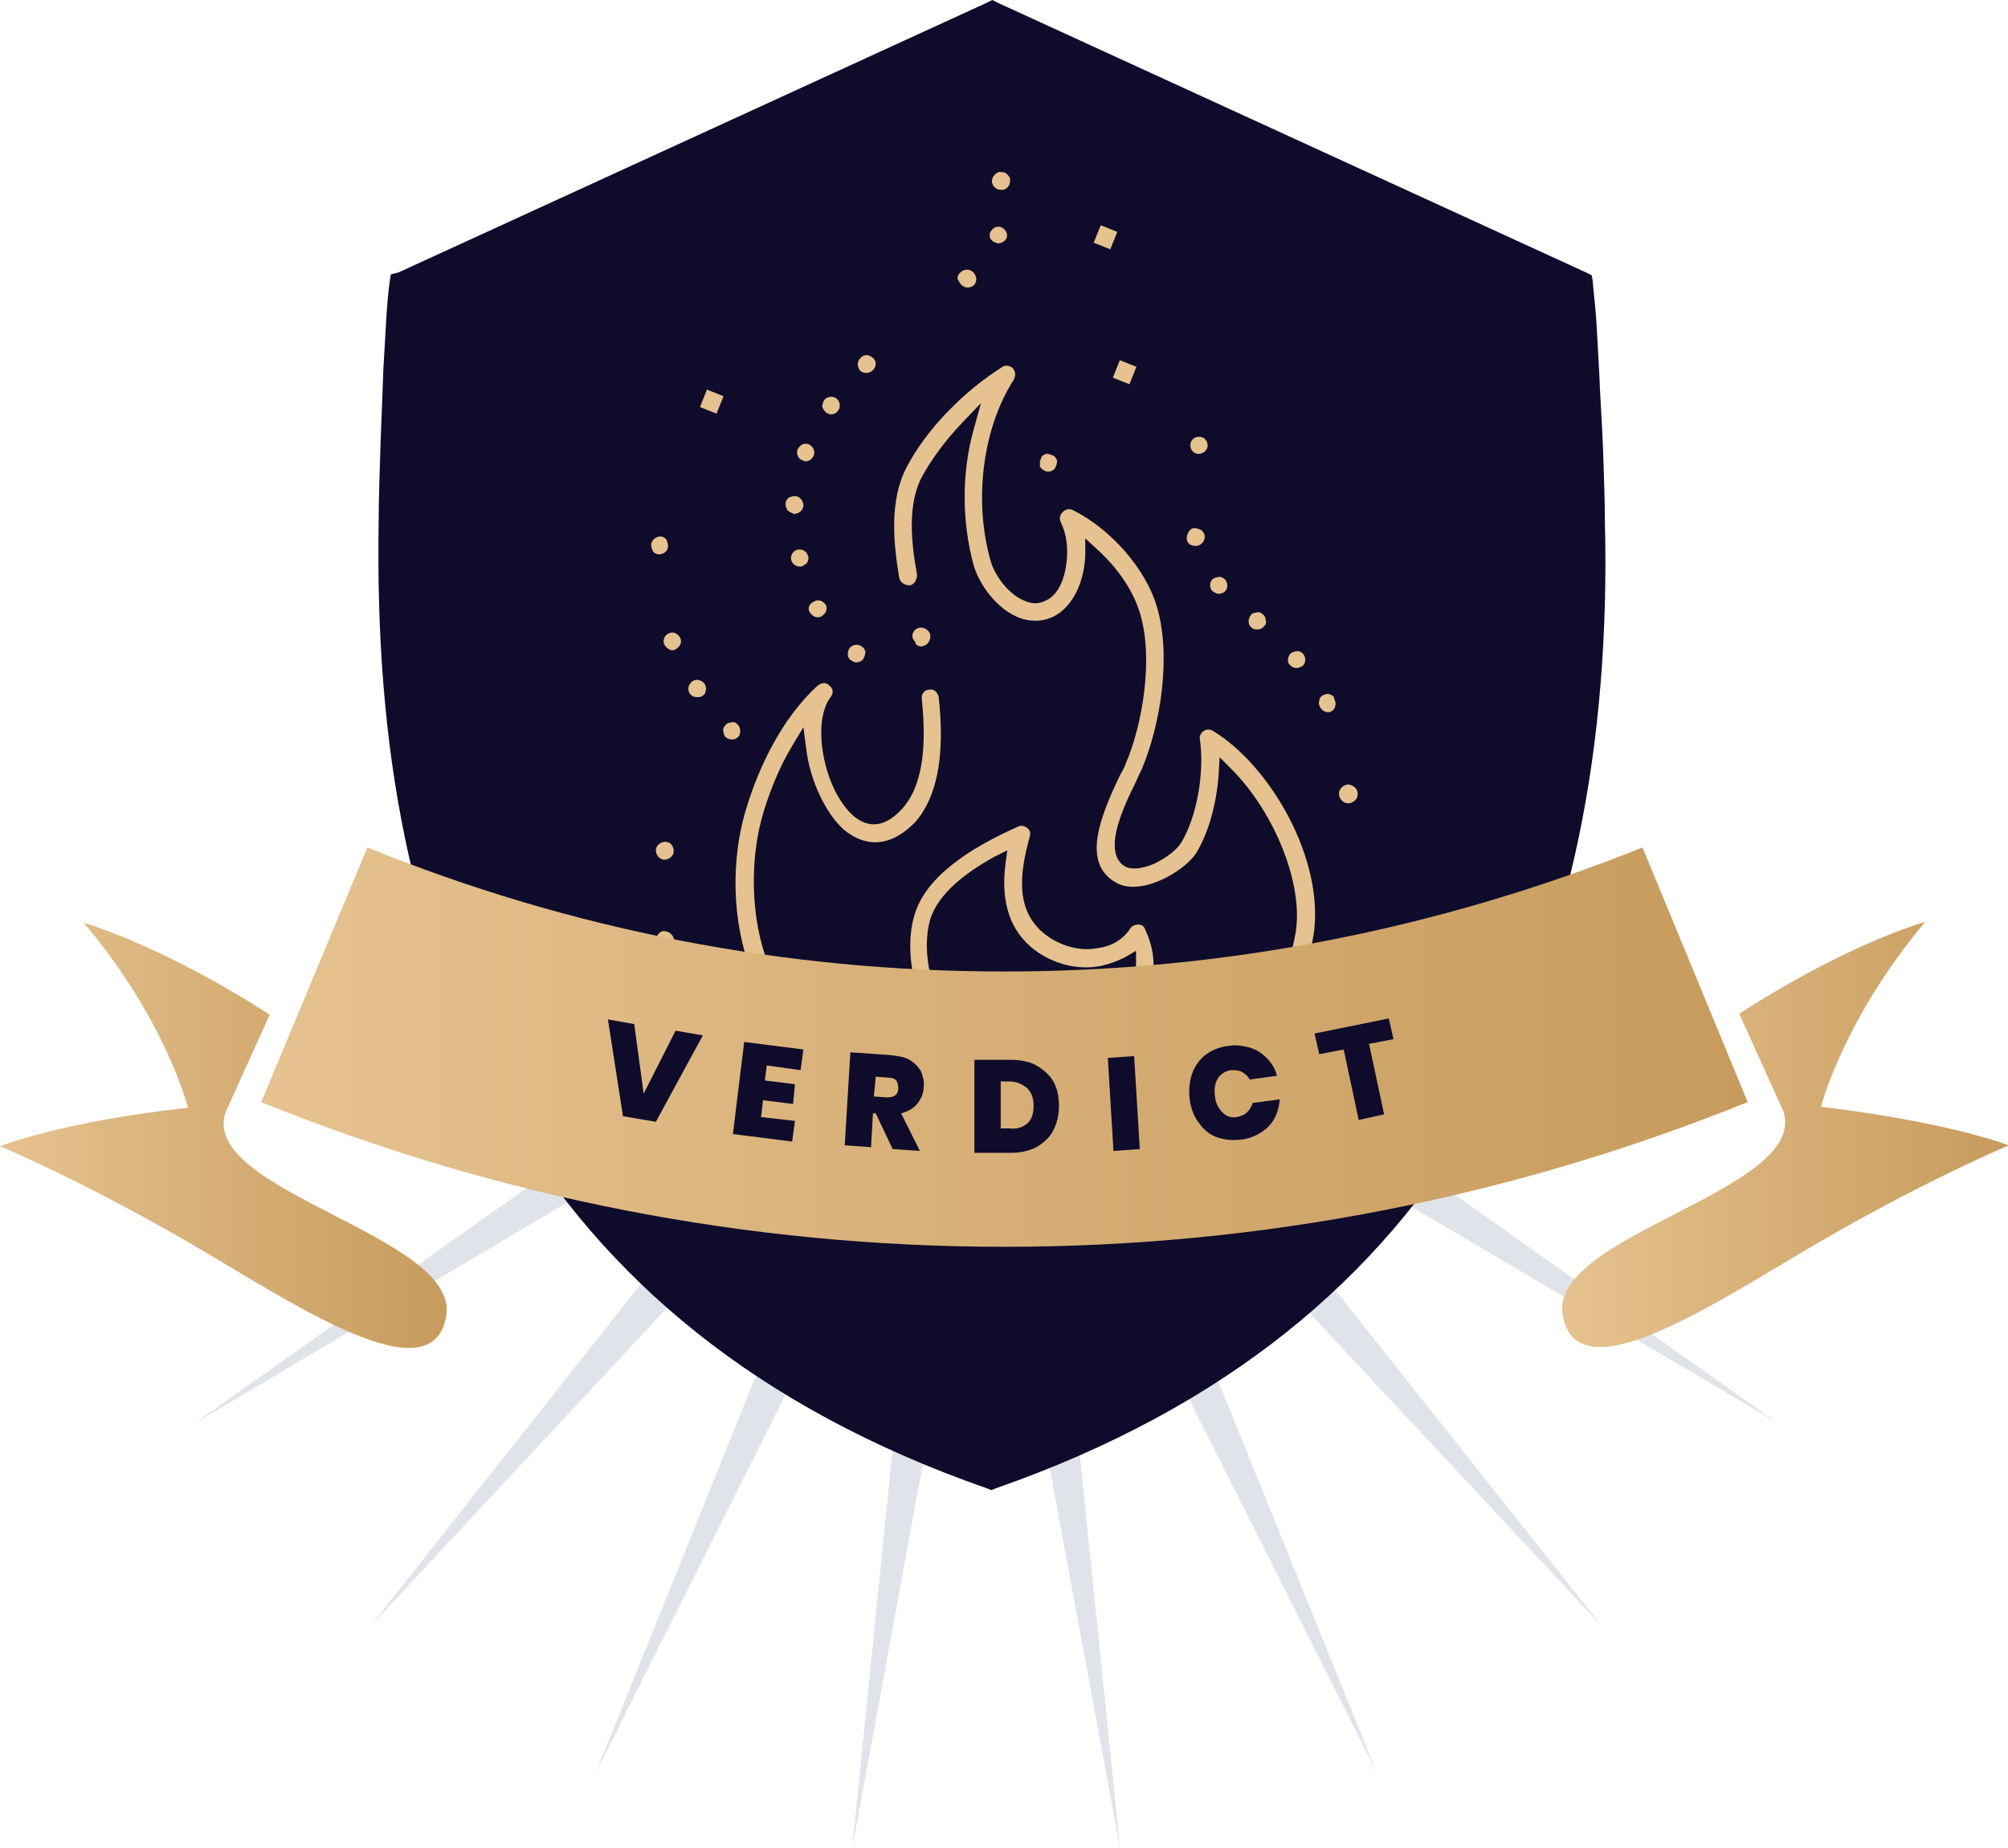 <?xml version="1.0" encoding="utf-8"?>
<!-- Generator: Adobe Illustrator 23.0.1, SVG Export Plug-In . SVG Version: 6.00 Build 0)  -->
<svg version="1.1" id="Layer_1" xmlns="http://www.w3.org/2000/svg" xmlns:xlink="http://www.w3.org/1999/xlink" x="0px" y="0px"
	 width="213.7px" height="196.7px" viewBox="0 0 213.7 196.7" style="enable-background:new 0 0 213.7 196.7;" xml:space="preserve"
	>
<style type="text/css">
	.st0{fill:#E0E3EA;}
	.st1{fill:#0F0B2B;}
	.st2{fill:#E5C28F;}
	.st3{fill:url(#SVGID_1_);}
	.st4{fill:url(#SVGID_2_);}
	.st5{fill:url(#SVGID_3_);}
	.st6{clip-path:url(#SVGID_5_);fill:none;}
	.st7{clip-path:url(#SVGID_5_);fill:#E5C28F;}
	.st8{fill:url(#SVGID_6_);}
	.st9{fill:url(#SVGID_7_);}
	.st10{fill:url(#SVGID_8_);}
	.st11{fill:#DBAE79;}
	.st12{fill:url(#SVGID_9_);}
	.st13{fill:url(#SVGID_10_);}
	.st14{fill:url(#SVGID_11_);}
</style>
<polygon class="st0" points="125.2,106.2 189.1,151.4 121.7,111.6 170.5,173.1 117,115.8 146.5,188.6 111.2,118.4 119.2,196.7 
	104.9,119.4 90.7,196.7 98.6,118.5 63.4,188.7 92.8,115.8 39.4,173.1 88,111.6 20.7,151.5 84.6,106.2 "/>
<path class="st1" d="M42.4,29L105,0.3l0.6-0.3l0.6,0.3L168.8,29l0.6,0.3l0.1,0.6c0.1,1.3,0.3,2.8,0.4,4.4c0.1,1.7,0.2,3.5,0.3,5.4
	c0.1,2.7,0.3,5.4,0.4,8c0.1,3,0.2,5.7,0.2,7.8c0.3,11.8-0.6,23.2-2.8,33.7c-2.2,10.6-5.8,20.5-11,29.4c-5.1,8.7-11.7,16.5-20.1,23.2
	c-8.4,6.7-18.6,12.3-30.9,16.6l-0.5,0.2l-0.5-0.2c-12.3-4.3-22.5-9.9-30.9-16.6c-8.4-6.7-15-14.5-20.1-23.2
	c-5.2-8.9-8.7-18.8-10.9-29.4c-2.2-10.6-3-21.9-2.8-33.7c0-2.2,0.1-5.1,0.2-8.3c0.1-2.5,0.2-5.2,0.3-7.9c0.1-1.8,0.2-3.6,0.3-5.2
	c0.1-1.6,0.2-3,0.4-4.3l0.1-0.6L42.4,29L42.4,29z"/>
<path class="st2" d="M105.9,25.8c0.1,0,0.2,0.1,0.3,0.1c0.4,0,0.7-0.2,0.9-0.5l0,0c0.1-0.2,0.1-0.5,0-0.7c-0.1-0.2-0.3-0.4-0.5-0.5
	c-0.2-0.1-0.5-0.1-0.7,0c-0.2,0.1-0.4,0.3-0.5,0.5c-0.1,0.2-0.1,0.5,0,0.7C105.5,25.5,105.6,25.7,105.9,25.8z"/>
<path class="st2" d="M105.6,19.5c0.1,0.4,0.5,0.7,0.9,0.7c0.1,0,0.2,0,0.3,0c0.3-0.1,0.4-0.2,0.6-0.5c0.1-0.2,0.1-0.5,0.1-0.7
	c-0.1-0.2-0.2-0.4-0.5-0.6c-0.2-0.1-0.5-0.1-0.7-0.1c-0.2,0.1-0.4,0.2-0.6,0.5C105.6,19,105.5,19.3,105.6,19.5L105.6,19.5z"/>
<path class="st2" d="M102.3,30.3c0.2,0.2,0.4,0.3,0.7,0.3c0.2,0,0.5-0.1,0.6-0.2l0,0c0.2-0.2,0.3-0.4,0.3-0.7c0-0.2-0.1-0.5-0.3-0.7
	c-0.2-0.2-0.4-0.3-0.7-0.3c0,0,0,0,0,0c-0.2,0-0.5,0.1-0.7,0.3c-0.2,0.2-0.3,0.4-0.3,0.7C102,29.8,102.1,30.1,102.3,30.3L102.3,30.3
	z"/>
<path class="st2" d="M84.5,54.7L84.5,54.7c0.5,0,1-0.4,1-0.9c0-0.5-0.4-1-0.9-1c-0.3,0-0.5,0.1-0.7,0.2c-0.2,0.2-0.3,0.4-0.3,0.6
	c0,0.3,0.1,0.5,0.2,0.7C84,54.5,84.3,54.6,84.5,54.7z"/>
<path class="st2" d="M84.9,58.5c-0.5,0.1-0.8,0.6-0.7,1.1c0.1,0.4,0.5,0.7,0.9,0.7c0.1,0,0.1,0,0.2,0c0.2-0.1,0.4-0.2,0.6-0.4
	c0.1-0.2,0.2-0.5,0.1-0.7C85.9,58.7,85.4,58.4,84.9,58.5z"/>
<path class="st2" d="M86.2,65.2c0.2,0.3,0.5,0.5,0.8,0.5c0.1,0,0.3,0,0.4-0.1c0.2-0.1,0.4-0.3,0.5-0.5c0.1-0.2,0.1-0.5,0-0.7
	c-0.2-0.3-0.5-0.5-0.8-0.5c-0.1,0-0.3,0-0.4,0.1C86.1,64.2,85.9,64.8,86.2,65.2z"/>
<path class="st2" d="M91.5,39.4c0.2,0.2,0.4,0.3,0.7,0.3c0.2,0,0.5-0.1,0.7-0.3c0.4-0.4,0.4-1,0-1.3c-0.4-0.4-1-0.4-1.3,0
	C91.2,38.4,91.2,39,91.5,39.4L91.5,39.4z"/>
<path class="st2" d="M87.9,43.9L87.9,43.9c0.2,0.1,0.3,0.2,0.5,0.2c0.3,0,0.6-0.1,0.8-0.4c0.3-0.4,0.2-1-0.2-1.3
	c-0.4-0.3-1-0.2-1.3,0.2c-0.1,0.2-0.2,0.5-0.2,0.7C87.6,43.5,87.7,43.7,87.9,43.9z"/>
<path class="st2" d="M85.4,49c0.1,0,0.2,0.1,0.3,0.1c0.4,0,0.7-0.2,0.9-0.6c0.2-0.5-0.1-1-0.5-1.2c-0.2-0.1-0.5-0.1-0.7,0
	c-0.2,0.1-0.4,0.3-0.5,0.5c-0.1,0.2-0.1,0.5,0,0.7C85,48.8,85.2,48.9,85.4,49z"/>
<path class="st2" d="M70.1,59C70.2,59,70.2,59,70.1,59c0.6,0,1-0.4,1-0.9c0-0.2-0.1-0.5-0.2-0.7c-0.2-0.2-0.4-0.3-0.6-0.3
	c-0.5,0-1,0.4-1,0.9c0,0.2,0.1,0.5,0.2,0.7C69.7,58.9,69.9,59,70.1,59L70.1,59z"/>
<path class="st2" d="M75.1,73.5c0.1-0.2,0-0.5-0.1-0.7c-0.3-0.4-0.9-0.6-1.3-0.3c-0.4,0.3-0.6,0.8-0.3,1.3l0,0
	c0.2,0.3,0.5,0.4,0.8,0.4c0.2,0,0.3,0,0.5-0.1C74.9,74,75.1,73.8,75.1,73.5z"/>
<path class="st2" d="M70.7,67.9c-0.1,0.2-0.1,0.5,0,0.7c0.1,0.2,0.3,0.4,0.5,0.5c0.1,0.1,0.2,0.1,0.4,0.1c0.1,0,0.2,0,0.3-0.1
	c0.2-0.1,0.4-0.3,0.5-0.5c0.1-0.2,0.1-0.5,0-0.7c-0.1-0.2-0.3-0.4-0.5-0.5c-0.2-0.1-0.5-0.1-0.7,0C71,67.5,70.8,67.6,70.7,67.9z"/>
<path class="st2" d="M78.5,77.1c-0.2-0.2-0.4-0.3-0.7-0.2c-0.2,0-0.5,0.1-0.6,0.3c-0.2,0.2-0.3,0.4-0.2,0.7c0,0.2,0.1,0.5,0.3,0.6
	c0.2,0.2,0.5,0.2,0.6,0.2c0.3,0,0.5-0.1,0.7-0.3C78.9,78,78.8,77.4,78.5,77.1z"/>
<path class="st2" d="M71.7,99.9c-0.1-0.5-0.6-0.8-1.1-0.8c-0.2,0-0.5,0.2-0.6,0.4c-0.1,0.2-0.2,0.5-0.2,0.7c0.1,0.5,0.5,0.8,0.9,0.8
	c0,0,0.1,0,0.2,0C71.5,100.9,71.8,100.4,71.7,99.9z"/>
<path class="st11" d="M75.8,109.6L75.8,109.6c-0.5-0.3-1-0.1-1.3,0.3c-0.3,0.4-0.1,1,0.3,1.3l0,0c0.2,0.1,0.3,0.1,0.5,0.1
	c0.3,0,0.6-0.2,0.8-0.4c0.1-0.2,0.2-0.5,0.1-0.7C76.1,110,76,109.7,75.8,109.6z"/>
<path class="st11" d="M72.2,104.7c-0.1,0-0.2,0-0.3,0.1c-0.5,0.2-0.7,0.7-0.6,1.2c0.1,0.4,0.5,0.6,0.9,0.6c0.1,0,0.2,0,0.3-0.1
	c0.2-0.1,0.4-0.3,0.5-0.5c0.1-0.2,0.1-0.5,0-0.7C73,104.9,72.6,104.7,72.2,104.7z"/>
<path class="st2" d="M143.5,83.5c-0.2,0-0.5,0.1-0.7,0.3c-0.2,0.2-0.3,0.4-0.3,0.7c0,0.2,0.1,0.5,0.3,0.7c0.2,0.2,0.4,0.3,0.7,0.3
	c0.2,0,0.5-0.1,0.7-0.3c0.2-0.2,0.3-0.4,0.3-0.7c0-0.2-0.1-0.5-0.3-0.7C143.9,83.6,143.7,83.5,143.5,83.5z"/>
<path class="st2" d="M111,50c0.2,0.1,0.3,0.2,0.5,0.2c0.3,0,0.6-0.1,0.8-0.4c0.1-0.2,0.2-0.5,0.2-0.7c0-0.2-0.2-0.5-0.4-0.6
	c-0.2-0.1-0.5-0.2-0.7-0.2c-0.2,0-0.5,0.2-0.6,0.4l0,0.1c-0.1,0.2-0.2,0.4-0.1,0.6C110.6,49.6,110.7,49.8,111,50z"/>
<path class="st2" d="M141.5,73.9c-0.2-0.1-0.5,0-0.7,0.1c-0.2,0.1-0.4,0.3-0.4,0.6c-0.1,0.2,0,0.5,0.1,0.7v0
	c0.2,0.3,0.5,0.5,0.8,0.5c0.2,0,0.3,0,0.4-0.1c0.2-0.1,0.4-0.3,0.4-0.6c0.1-0.2,0-0.5-0.1-0.7C142,74.1,141.8,74,141.5,73.9z"/>
<path class="st2" d="M137.3,70.8c0.2,0.2,0.4,0.3,0.7,0.3c0,0,0,0,0,0c0.2,0,0.4-0.1,0.6-0.2c0.4-0.3,0.4-0.9,0.1-1.3
	c-0.2-0.2-0.4-0.3-0.6-0.3c-0.2,0-0.5,0.1-0.7,0.2c-0.2,0.2-0.3,0.4-0.3,0.6C137,70.4,137.1,70.6,137.3,70.8L137.3,70.8z"/>
<path class="st2" d="M133.2,66.8c0.2,0.2,0.5,0.2,0.6,0.2c0.3,0,0.5-0.1,0.7-0.3c0.2-0.2,0.3-0.4,0.2-0.7c0-0.2-0.1-0.5-0.3-0.6
	c-0.2-0.2-0.4-0.3-0.7-0.2c-0.2,0-0.5,0.1-0.6,0.3C132.8,65.9,132.8,66.5,133.2,66.8L133.2,66.8z"/>
<path class="st2" d="M129.7,63.2c0.2,0,0.5-0.1,0.6-0.2c0.4-0.3,0.4-0.9,0.1-1.3l0,0c-0.2-0.2-0.4-0.3-0.6-0.3
	c-0.3,0-0.5,0.1-0.7,0.2c-0.4,0.3-0.4,0.9-0.1,1.3C129.2,63,129.4,63.2,129.7,63.2z"/>
<path class="st2" d="M127.2,58.1c0.1,0,0.1,0,0.2,0c0.5-0.1,0.9-0.6,0.8-1.1c0-0.2-0.2-0.5-0.4-0.6c-0.2-0.1-0.5-0.2-0.7-0.2
	c-0.2,0-0.5,0.2-0.6,0.4c-0.1,0.2-0.2,0.4-0.2,0.7C126.3,57.8,126.7,58.1,127.2,58.1z"/>
<rect x="74.8" y="41.8" transform="matrix(0.372 -0.928 0.928 0.372 7.877 97.186)" class="st2" width="2" height="1.9"/>
<rect x="118.7" y="38.7" transform="matrix(0.372 -0.928 0.928 0.372 38.365 135.951)" class="st2" width="2" height="1.9"/>
<path class="st2" d="M129.1,77.8c-0.3-0.2-0.7-0.2-1,0c-0.3,0.2-0.5,0.6-0.4,0.9c0.5,3.5-0.3,8.2-2,11c-0.5,0.8-1.6,1.6-2.8,2.2
	c-1.4,0.6-2.5,0.7-3.2,0.3c-2.4-1.5-0.2-6.2,1.2-9c0.2-0.5,0.4-0.9,0.6-1.3c2-4.7,3.2-12.1,1.6-17.4c-1.2-4-4.9-8.2-8.9-10.2
	c-0.4-0.2-0.8-0.1-1.1,0.2c-0.3,0.3-0.4,0.7-0.2,1.1c0.6,1.2,0.8,2.8,0.6,4.3c-0.2,1.7-0.8,3.1-1.8,3.8c-0.8,0.5-1.6,0.7-2.5,0.3
	c-1.8-0.6-3.4-2.8-3.8-4.4c-1.8-6.4-0.8-14.1,2.5-19.2c0.2-0.4,0.2-0.8-0.1-1.2c-0.3-0.3-0.8-0.4-1.2-0.1c-4.1,2.6-8,6.6-10.1,10.6
	c-1.9,3.6-1.4,8.2-0.8,11.8c0.1,0.5,0.6,0.8,1.1,0.8c0.2,0,0.5-0.2,0.6-0.4c0.1-0.2,0.2-0.5,0.2-0.7c-0.6-3.3-1.1-7.6,0.6-10.6
	c1-1.8,2.4-3.7,4.1-5.5l2.1-2.2l-0.8,2.9c-1.3,4.7-1.2,9.8,0,14.3c0.6,2.1,2.5,4.8,5,5.7c1.5,0.5,3,0.3,4.2-0.6
	c1.6-1.2,2.6-3.5,2.7-6.1l0-1.8l1.3,1.2c2.2,2,3.8,4.4,4.5,6.7c1.5,4.8,0.3,11.9-1.5,16.1c-0.1,0.3-0.3,0.7-0.6,1.2
	c-2.1,4.4-4.1,9.3-0.5,11.4c2.6,1.6,7.3-1.1,8.6-3.1c1.3-2.1,2.2-5.3,2.4-8.5l0.1-1.7l1.2,1.2c4.7,4.7,7.7,12.3,6.9,17.4
	c-0.3,1.7-0.8,3.6-1.4,5.3c-0.1,0.2-0.1,0.5,0,0.7c0.1,0.2,0.3,0.4,0.5,0.5c0.1,0,0.2,0.1,0.3,0.1c0.1,0,0.3,0,0.4-0.1
	c0.2-0.1,0.4-0.3,0.5-0.5c0.7-1.9,1.3-3.9,1.6-5.7C141,91.5,135.2,81.5,129.1,77.8z"/>
<path class="st2" d="M99.9,74.2c-0.1-0.5-0.5-0.9-1-0.8c-0.2,0-0.5,0.1-0.6,0.3c-0.2,0.2-0.2,0.4-0.2,0.7c0.6,5.7-0.1,9.6-2.2,11.8
	c-1.7,1.8-3.4,2-5,0.7c-3.2-2.7-4.6-10-2.5-12.7c0.3-0.4,0.3-0.9-0.1-1.2c-0.2-0.2-0.4-0.3-0.6-0.3c-0.2,0-0.4,0.1-0.6,0.2
	c-4,3.6-6.4,9-7.6,12.9c-1.8,5.6-1.6,12.5,0.5,17.7c1,2.3,2.3,5.4,4.1,8c0.1,0.2,0.4,0.3,0.6,0.4c0.1,0,0.1,0,0.2,0
	c0.2,0,0.4-0.1,0.5-0.2c0.2-0.1,0.3-0.4,0.4-0.6s0-0.5-0.1-0.7c-1.7-2.5-3-5.4-3.9-7.7c-1.9-4.7-2.1-11.3-0.5-16.4
	c0.8-2.6,1.8-4.9,3-6.9l1.2-2l0.3,2.3c0.4,3.4,2.1,6.9,4,8.6c2.4,2,5.1,1.8,7.6-0.8C99.7,84.9,100.6,80.5,99.9,74.2z"/>
<path class="st2" d="M98,68.8c0.1,0,0.2,0,0.4-0.1c0.3-0.1,0.6-0.5,0.6-0.9c0-0.1,0-0.1,0-0.2c0-0.2-0.3-0.8-1-0.8
	c-0.5,0-0.9,0.4-0.9,0.9c0,0.2,0.1,0.4,0.2,0.5l0.1,0.1C97.4,68.6,97.7,68.8,98,68.8z"/>
<path class="st2" d="M121.2,98.4c-0.3,0-0.7,0.1-0.9,0.4c-0.7,1.1-1.9,1.9-3.4,2.1c-1.9,0.4-4-0.2-5.6-1.4C108,97,108.5,93,109.6,89
	c0.1-0.3,0-0.7-0.3-0.9c-0.3-0.2-0.7-0.3-1-0.1c-3.8,1.7-9,4.5-10.7,8.6c-1.5,3.6-0.7,9.7,2.6,13.3c0.2,0.2,0.4,0.3,0.7,0.3
	c0.2,0,0.5-0.1,0.6-0.2c0.2-0.2,0.3-0.4,0.3-0.7c0-0.2-0.1-0.5-0.3-0.7c-2.8-2.9-3.5-8.4-2.3-11.3c0.9-2.1,3-4.1,6.6-6.1l1.4-0.7
	l-0.2,1.5c-0.5,4.1,0.5,7.1,3.1,9.1c2,1.5,4.6,2.2,7.1,1.7c0.9-0.2,1.7-0.5,2.5-0.9l1.2-0.7l0,1.4c0,0.9-0.2,1.7-0.6,2.5
	c-0.1,0.2-0.1,0.5-0.1,0.7c0.1,0.2,0.2,0.4,0.4,0.6c0.5,0.2,1,0.1,1.3-0.4c1.1-2.1,1.2-4.4,0-7C121.8,98.6,121.5,98.4,121.2,98.4z"
	/>
<path class="st2" d="M70.7,91.5L70.7,91.5C70.7,91.5,70.7,91.5,70.7,91.5c0.5,0,1-0.4,1-0.9c0-0.5-0.3-1-0.9-1c-0.5,0-1,0.4-1,0.9
	C69.8,91,70.2,91.5,70.7,91.5z"/>
<path class="st11" d="M148.3,103.3c-0.2-0.2-0.4-0.3-0.7-0.3c-0.2,0-0.5,0.1-0.7,0.3c-0.2,0.2-0.3,0.4-0.3,0.7
	c0,0.2,0.1,0.5,0.3,0.7c0.2,0.2,0.4,0.3,0.7,0.3c0.2,0,0.5-0.1,0.7-0.3c0.2-0.2,0.3-0.4,0.3-0.7
	C148.5,103.7,148.4,103.5,148.3,103.3z"/>
<path class="st2" d="M90.6,70.3c0.2,0.1,0.3,0.2,0.5,0.2c0.3,0,0.6-0.1,0.8-0.4c0.1-0.2,0.2-0.5,0.2-0.7c0-0.2-0.2-0.5-0.4-0.6
	c-0.4-0.3-1-0.2-1.3,0.2l0,0C90.1,69.5,90.2,70.1,90.6,70.3z"/>
<path class="st2" d="M127.4,48.3L127.4,48.3c0.1,0,0.1,0,0.2,0c0.4,0,0.8-0.3,0.9-0.7c0.1-0.5-0.2-1-0.7-1.1c-0.5-0.1-1,0.2-1.1,0.7
	C126.6,47.7,126.9,48.2,127.4,48.3z"/>
<rect x="116.7" y="24.3" transform="matrix(0.372 -0.928 0.928 0.372 50.435 125.088)" class="st2" width="2" height="1.9"/>
<g>
	<linearGradient id="SVGID_1_" gradientUnits="userSpaceOnUse" x1="166.181" y1="120.82" x2="213.713" y2="120.82">
		<stop  offset="0" style="stop-color:#E5C28F"/>
		<stop  offset="1" style="stop-color:#C79B5D"/>
	</linearGradient>
	<path class="st3" d="M193.8,117.8c0,0,2.3-9.2,11.1-19.7c-6.7,2.1-14.1,6.1-19.8,9.8l4.7,10.4c2.7,8.4-24.9,13.1-23.5,21.6
		c1.4,8.8,16.2-1.2,26.8-7.4c11.8-6.9,20.7-10.6,20.7-10.6S207.3,119.4,193.8,117.8z"/>
	<linearGradient id="SVGID_2_" gradientUnits="userSpaceOnUse" x1="-1.984194e-02" y1="120.82" x2="47.512" y2="120.82">
		<stop  offset="0" style="stop-color:#E5C28F"/>
		<stop  offset="1" style="stop-color:#C79B5D"/>
	</linearGradient>
	<path class="st4" d="M24,118.4l4.7-10.4c-5.7-3.7-13.2-7.7-19.8-9.8c8.8,10.4,11.1,19.7,11.1,19.7C6.4,119.4,0,122,0,122
		s8.9,3.7,20.7,10.6c10.6,6.2,25.4,16.2,26.8,7.4C48.8,131.5,21.2,126.8,24,118.4z"/>
	<linearGradient id="SVGID_3_" gradientUnits="userSpaceOnUse" x1="27.869" y1="111.48" x2="185.979" y2="111.48">
		<stop  offset="0" style="stop-color:#E5C28F"/>
		<stop  offset="1" style="stop-color:#C79B5D"/>
	</linearGradient>
	<path class="st5" d="M174.8,90.2c-21.7,8.7-44.5,13.2-67.9,13.2S60.8,99,39.1,90.2l-11.3,27.1c25.2,10.2,51.8,15.4,79.1,15.4
		s53.8-5.2,79.1-15.4L174.8,90.2z"/>
</g>
<g>
	<path class="st1" d="M67.5,109l1,7.4l3.4-6.7l2.9,0.5l-5,9.2l-3.5-0.6l-1.6-10.3L67.5,109z"/>
	<path class="st1" d="M81.6,113.4l-0.2,1.6l3.2,0.4l-0.2,2.1l-3.2-0.4l-0.2,1.8l3.6,0.4l-0.3,2.2l-6.3-0.8l1.2-9.8l6.3,0.8l-0.3,2.2
		L81.6,113.4z"/>
	<path class="st1" d="M95,122.3l-1.8-3.8l-0.3,0l-0.2,3.6l-2.8-0.2l0.6-9.9l4.3,0.3c0.8,0.1,1.5,0.2,2,0.5c0.5,0.3,0.9,0.7,1.2,1.2
		c0.2,0.5,0.4,1.1,0.3,1.7c0,0.7-0.3,1.3-0.7,1.8c-0.4,0.5-1,0.8-1.7,1l2,4L95,122.3z M93,116.7l1.4,0.1c0.8,0,1.2-0.3,1.2-1
		c0-0.3-0.1-0.6-0.2-0.8c-0.2-0.2-0.5-0.3-0.8-0.3l-1.4-0.1L93,116.7z"/>
	<path class="st1" d="M112.1,120.3c-0.4,0.8-1,1.3-1.8,1.8c-0.8,0.4-1.7,0.6-2.7,0.6l-3.9,0v-9.9l3.9,0c1,0,2,0.2,2.7,0.6
		s1.4,1,1.8,1.7c0.4,0.7,0.6,1.6,0.6,2.6C112.7,118.7,112.5,119.5,112.1,120.3z M109.3,119.6c0.5-0.4,0.7-1.1,0.7-1.9
		c0-0.8-0.2-1.4-0.7-1.9c-0.5-0.4-1.1-0.7-1.9-0.7l-0.9,0l0,5h0.9C108.2,120.2,108.8,120,109.3,119.6z"/>
	<path class="st1" d="M120.7,112.4l0.6,9.9l-2.8,0.2l-0.6-9.9L120.7,112.4z"/>
	<path class="st1" d="M133,111.5c0.7,0.2,1.3,0.6,1.8,1.1c0.5,0.5,0.9,1.1,1.1,1.9l-2.9,0.4c-0.2-0.4-0.5-0.6-0.8-0.8
		c-0.4-0.2-0.8-0.2-1.2-0.2c-0.6,0.1-1.1,0.4-1.4,0.9c-0.3,0.5-0.4,1.1-0.3,1.9c0.1,0.8,0.4,1.3,0.8,1.7s0.9,0.6,1.5,0.5
		c0.4-0.1,0.8-0.2,1.1-0.5c0.3-0.3,0.5-0.6,0.6-1l2.9-0.4c-0.1,1.2-0.5,2.2-1.2,2.9s-1.8,1.3-3,1.4c-1,0.1-1.8,0-2.6-0.3
		c-0.8-0.3-1.4-0.9-1.9-1.6c-0.5-0.7-0.8-1.6-0.9-2.5c-0.1-1,0-1.9,0.3-2.7c0.3-0.8,0.8-1.5,1.5-2c0.7-0.5,1.5-0.8,2.5-0.9
		C131.5,111.2,132.3,111.3,133,111.5z"/>
	<path class="st1" d="M147.8,108.4l0.5,2.2l-2.6,0.5l1.6,7.5l-2.7,0.6l-1.6-7.5l-2.6,0.5l-0.5-2.2L147.8,108.4z"/>
</g>
</svg>
